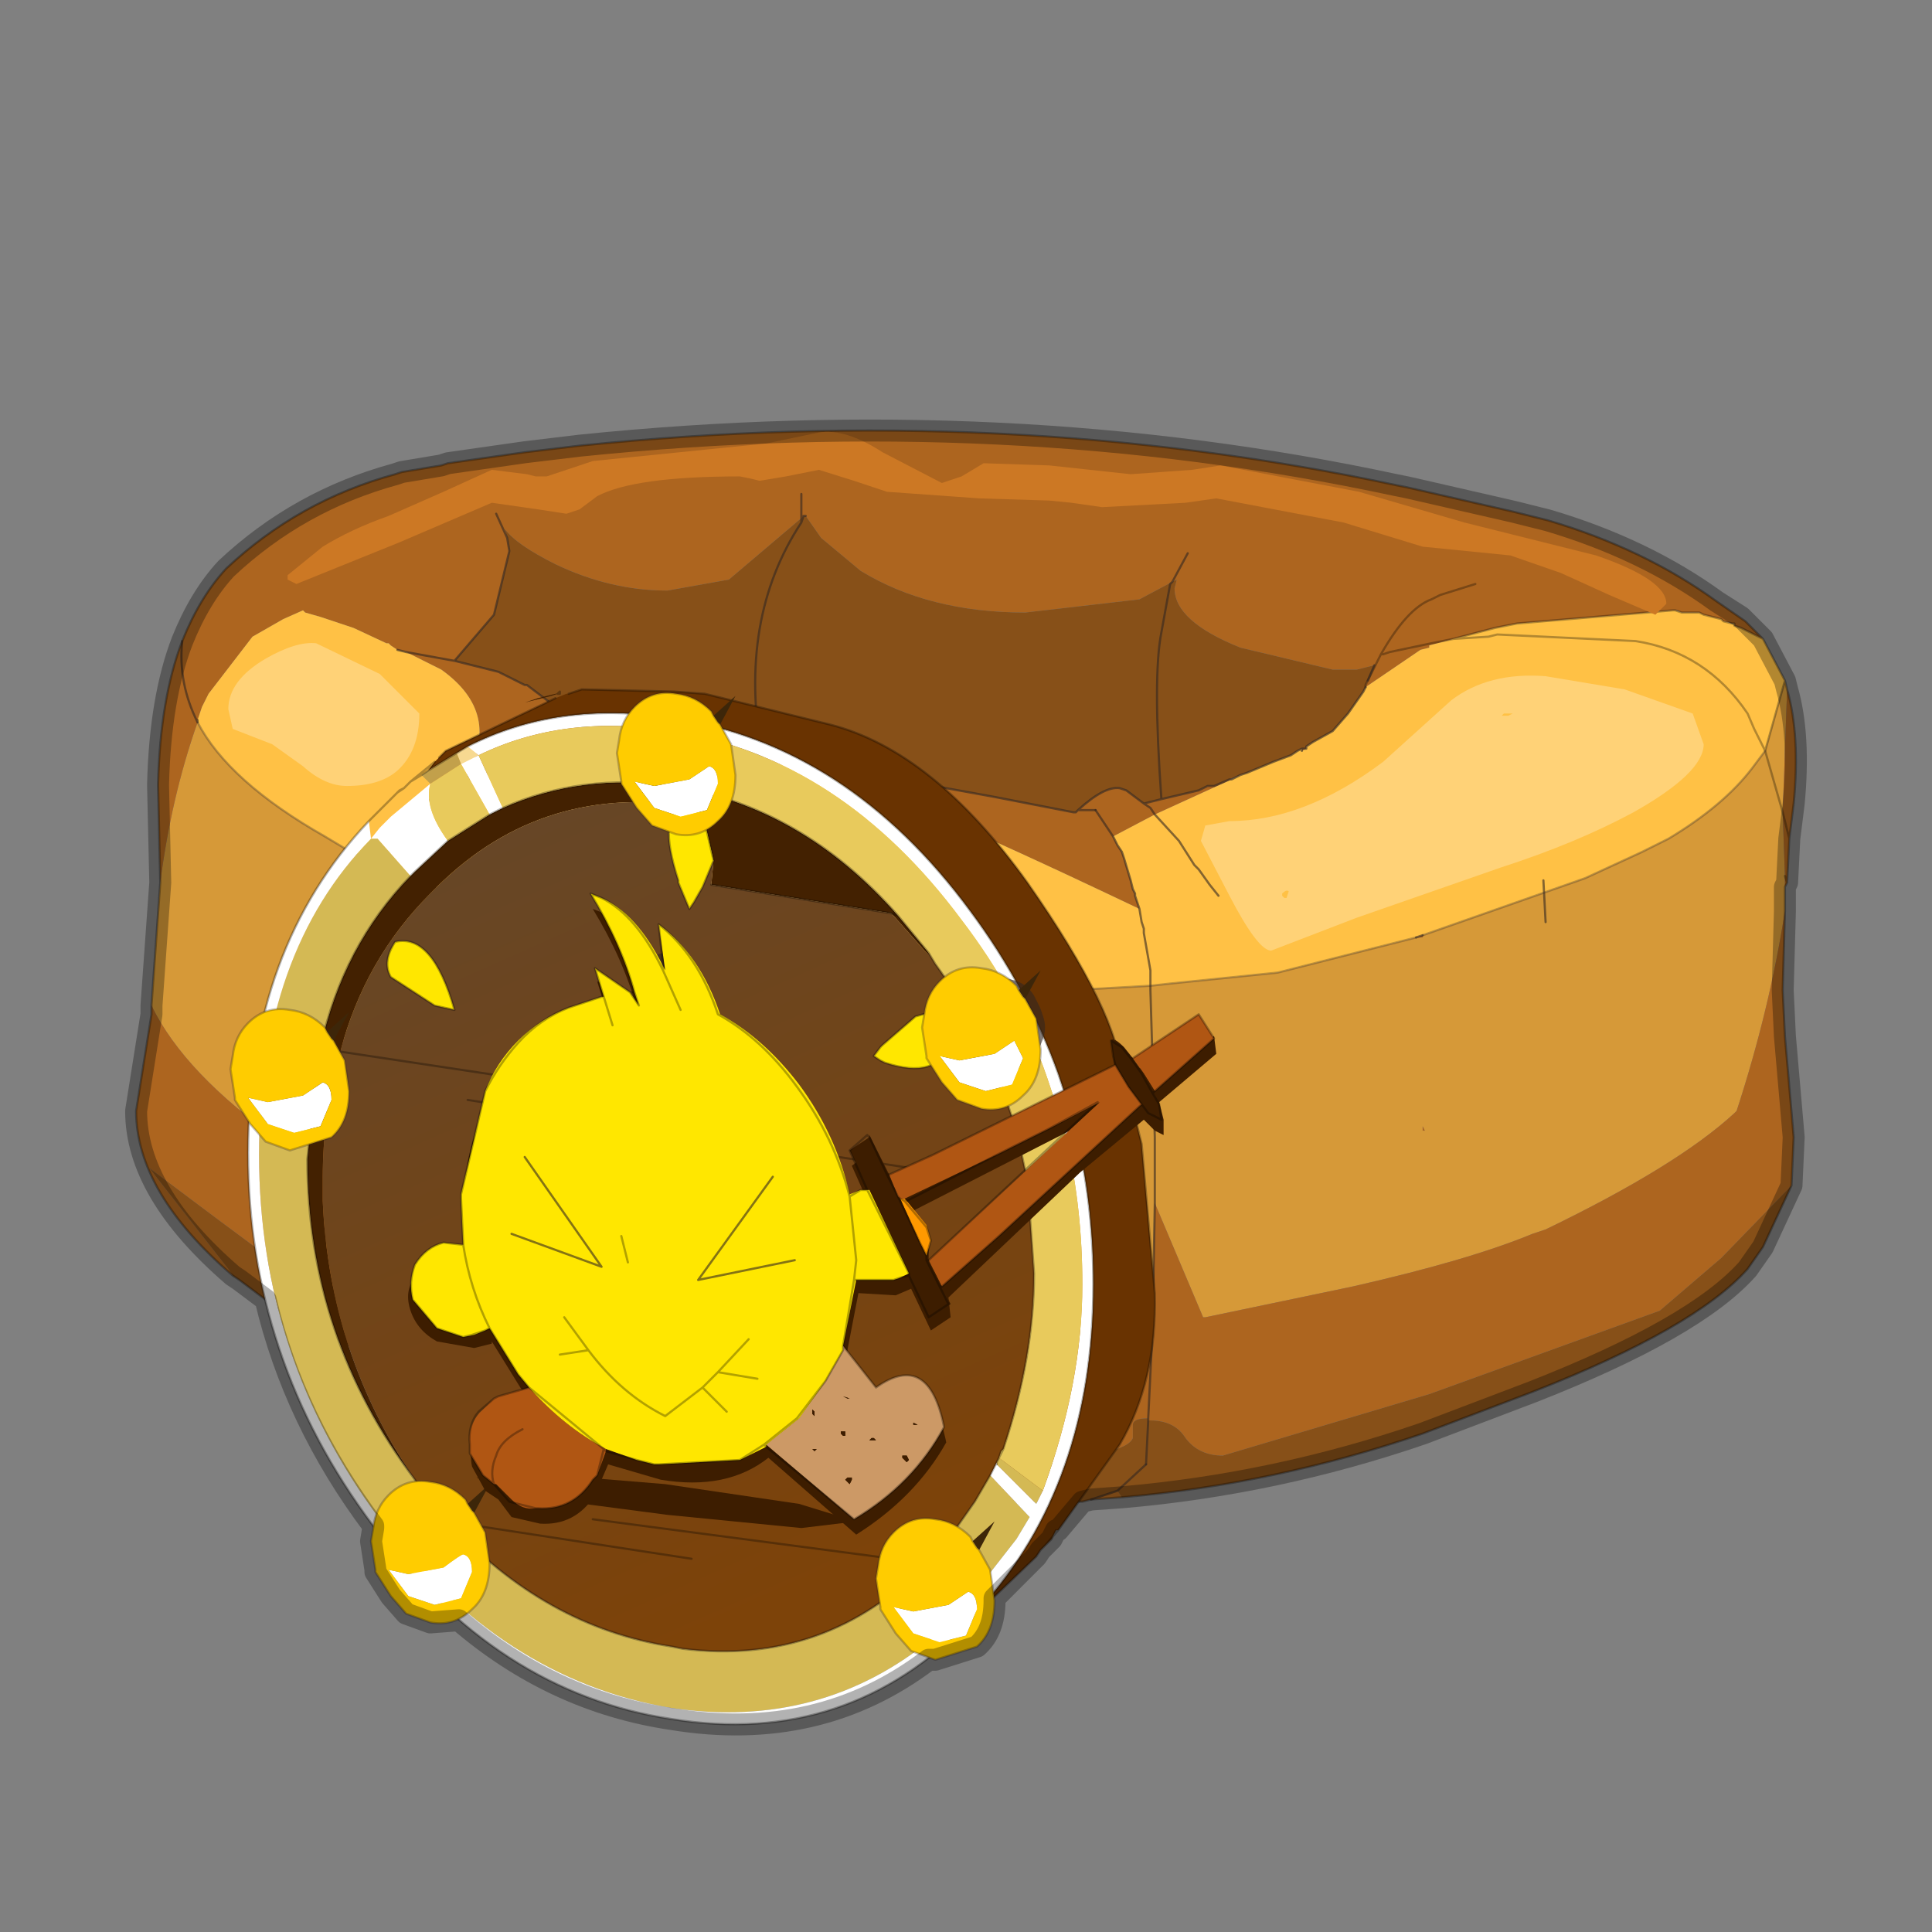 <?xml version="1.0" encoding="UTF-8" standalone="no"?>
<svg xmlns:xlink="http://www.w3.org/1999/xlink" height="440.0px" width="440.0px" xmlns="http://www.w3.org/2000/svg">
  <rect width="100%" height="100%" fill="#808080" stroke="none"/>
  <g transform="matrix(10.0, 0.0, 0.0, 10.0, 0.0, 0.0)">
    <use height="44.0" transform="matrix(1.0, 0.0, 0.0, 1.0, 0.0, 0.0)" width="44.0" xlink:href="#shape0"/>
  </g>
  <defs>
    <g id="shape0" transform="matrix(1.0, 0.0, 0.0, 1.0, 0.0, 0.0)">
      <path d="M44.0 44.0 L0.0 44.0 0.0 0.0 44.0 0.0 44.0 44.0" fill="#43adca" fill-opacity="0.0" fill-rule="evenodd" stroke="none"/>
      <path d="M40.7 15.7 L40.6 18.5 40.2 17.1 40.6 18.5 40.65 19.95 40.65 20.2 40.65 20.75 Q40.3 23.0 39.55 25.3 L39.5 25.35 Q38.2 26.55 35.2 28.0 L34.9 28.1 Q33.45 28.7 30.8 29.3 L27.45 30.0 27.4 30.0 26.3 27.4 26.3 26.75 26.3 26.7 26.3 26.2 26.3 26.05 26.3 25.9 26.2 22.55 26.2 22.45 26.2 22.55 26.3 25.9 26.3 26.05 26.3 26.2 26.3 26.7 26.3 26.75 26.3 27.4 26.25 30.15 26.25 30.2 22.9 30.3 22.7 30.3 22.6 30.3 15.05 29.35 14.25 29.15 14.25 29.2 Q12.2 28.75 9.95 27.6 L8.3 26.9 8.25 26.9 Q7.75 25.0 7.85 23.15 L7.85 23.05 7.85 22.9 7.9 22.6 Q8.2 20.85 8.7 19.75 8.2 20.85 7.9 22.6 L7.85 22.9 7.85 23.05 7.85 23.15 Q7.4 24.6 6.4 26.0 4.2 24.45 3.45 22.9 L3.65 20.1 Q3.9 18.15 4.5 16.45 5.2 17.8 7.4 19.05 L7.9 19.35 8.7 19.75 11.4 20.8 12.8 21.25 13.4 21.4 17.55 22.2 23.15 22.55 23.8 22.55 24.4 22.55 26.2 22.45 26.65 22.4 29.1 22.15 32.25 21.35 32.4 21.35 32.4 21.3 36.1 20.0 37.4 19.4 38.0 19.1 Q39.25 18.35 39.9 17.5 L40.2 17.1 40.65 15.5 40.7 15.7 M32.4 25.75 L32.45 25.75 32.4 25.65 32.4 25.75" fill="#d69938" fill-rule="evenodd" stroke="none"/>
      <path d="M40.6 18.5 L40.7 15.7 Q41.0 16.75 40.85 18.3 L40.75 19.1 40.6 18.5 40.75 19.1 40.7 20.1 40.65 20.2 40.65 19.95 40.6 18.5 M40.7 20.1 L40.65 19.95 40.7 20.1 M40.65 20.75 L40.6 22.55 40.65 23.6 40.85 25.9 40.8 27.0 39.2 28.65 37.8 29.85 32.55 31.75 27.85 33.15 Q27.3 33.15 27.0 32.75 26.75 32.35 26.2 32.35 L26.15 32.35 26.15 32.3 Q25.8 32.3 25.8 32.45 L25.8 32.75 Q25.6 33.25 22.45 33.25 19.3 33.25 16.0 32.2 L13.85 31.4 12.7 30.95 9.85 30.25 8.25 29.45 7.45 29.3 7.4 29.45 7.4 29.25 7.4 28.35 7.4 28.3 Q6.95 28.3 6.85 28.6 L6.75 28.85 6.55 28.95 5.0 27.8 3.4 26.6 5.2 28.9 5.3 29.05 Q3.1 27.15 3.1 25.3 L3.45 23.1 3.45 22.9 Q4.2 24.45 6.4 26.0 7.4 24.6 7.85 23.15 7.75 25.0 8.25 26.9 L8.3 26.9 9.95 27.6 Q12.2 28.75 14.25 29.2 L14.25 29.15 15.05 29.35 22.6 30.3 22.7 30.3 22.9 30.3 26.25 30.2 26.25 30.15 26.3 27.4 27.4 30.0 27.45 30.0 30.8 29.3 Q33.45 28.7 34.9 28.1 L35.2 28.0 Q38.2 26.55 39.5 25.35 L39.55 25.3 Q40.3 23.0 40.65 20.75 M25.55 34.1 L24.85 34.15 25.45 33.95 25.55 34.1 M3.65 20.1 L3.6 17.9 3.6 17.85 Q3.65 15.9 4.15 14.6 4.55 13.6 5.15 12.95 6.8 11.4 9.0 10.8 L9.15 10.75 10.05 10.6 10.2 10.55 11.95 10.3 13.2 10.15 Q22.95 9.15 31.8 11.05 L32.05 11.1 34.45 11.65 35.25 11.85 Q37.45 12.5 39.1 13.7 L39.75 14.15 40.15 14.55 39.65 14.3 39.5 14.25 39.5 14.2 39.25 14.15 39.2 14.1 38.8 14.0 38.7 13.95 38.3 13.95 38.2 13.9 38.15 13.9 38.1 13.9 34.55 14.2 34.05 14.3 33.1 14.55 32.55 14.7 32.55 14.75 32.35 14.8 31.1 15.65 31.1 15.6 31.15 15.5 31.3 15.15 30.9 15.25 30.35 15.25 28.25 14.75 Q26.75 14.15 26.75 13.4 L26.8 13.2 26.7 13.25 25.95 13.65 23.35 13.95 Q21.15 13.95 19.6 13.0 L18.7 12.25 18.35 11.75 18.3 11.75 18.25 11.8 16.6 13.2 15.2 13.45 Q13.9 13.45 12.65 12.85 11.75 12.4 11.5 12.05 L11.55 12.25 11.6 12.55 11.25 14.0 10.35 15.05 11.35 15.3 11.95 15.6 12.0 15.6 13.25 16.55 13.45 16.8 13.5 16.85 13.55 16.85 13.8 16.85 14.45 16.9 14.5 16.9 15.1 16.95 16.1 17.05 16.55 17.1 16.75 17.15 17.0 17.15 17.3 17.2 17.35 17.2 18.1 17.35 18.8 17.45 22.65 18.15 24.45 18.5 24.5 18.5 24.55 18.45 Q25.15 17.9 25.5 17.95 L25.65 18.0 26.05 18.3 26.2 18.4 26.3 18.55 26.2 18.4 26.05 18.3 26.25 18.25 26.45 18.2 27.3 18.0 27.4 17.95 27.5 17.9 27.65 17.9 28.0 17.75 28.05 17.75 26.3 18.55 25.35 19.05 24.95 18.45 25.35 19.05 25.45 19.25 25.55 19.4 25.6 19.55 25.75 20.05 25.8 20.25 25.85 20.35 25.85 20.4 25.95 20.7 Q22.8 19.2 21.25 18.55 L20.3 18.1 18.3 17.5 17.4 17.35 17.05 17.3 15.55 17.2 Q12.65 17.15 10.6 17.8 L10.45 17.8 10.55 17.75 10.6 17.7 Q11.45 16.25 10.05 15.25 L9.25 14.85 9.05 14.8 8.9 14.7 8.85 14.65 8.8 14.65 8.05 14.3 7.3 14.05 6.95 13.95 6.9 13.9 6.45 14.1 5.75 14.5 4.75 15.8 4.6 16.1 4.5 16.4 4.5 16.45 Q3.9 18.15 3.65 20.1 M29.65 17.05 L29.75 17.05 29.65 17.1 29.65 17.05 M27.05 12.6 L26.7 13.25 27.05 12.6 M24.95 18.45 L24.85 18.45 24.75 18.45 24.55 18.45 24.75 18.45 24.85 18.45 24.95 18.45 M32.4 21.3 L32.4 21.35 32.25 21.35 32.4 21.3 M31.45 14.9 L31.15 15.5 31.45 14.9 Q32.05 13.85 32.6 13.65 L32.8 13.55 33.6 13.3 32.8 13.55 32.6 13.65 Q32.05 13.85 31.45 14.9 L31.5 14.9 31.65 14.85 32.6 14.65 33.1 14.55 32.6 14.65 31.65 14.85 31.5 14.9 31.45 14.9 M30.6 18.9 L30.6 18.85 30.65 18.9 30.6 18.9 M11.3 11.7 L11.55 12.25 11.3 11.7 M18.25 11.25 L18.25 11.8 18.25 11.25 M10.35 15.05 L9.25 14.85 10.35 15.05 M4.5 16.45 Q4.05 15.55 4.15 14.6 4.05 15.55 4.5 16.45 M10.55 17.75 Q11.5 17.25 12.35 17.05 L13.1 16.9 13.15 16.85 13.35 16.85 13.5 16.85 13.35 16.85 13.15 16.85 13.1 16.9 12.35 17.05 Q11.5 17.25 10.55 17.75 M26.25 30.2 L26.25 30.25 26.15 32.3 26.25 30.25 26.25 30.2 M7.85 23.15 Q7.6 24.65 7.5 26.55 L7.4 28.3 7.5 26.55 Q7.6 24.65 7.85 23.15 M32.4 25.75 L32.4 25.65 32.45 25.75 32.4 25.75" fill="#ad651f" fill-rule="evenodd" stroke="none"/>
      <path d="M40.8 27.0 L40.15 28.4 39.8 28.9 Q38.6 30.25 34.9 31.7 L32.4 32.65 Q29.05 33.8 25.55 34.1 L25.45 33.95 26.1 33.35 25.45 33.95 24.85 34.15 24.65 34.2 23.05 34.2 22.95 34.2 Q18.0 34.2 12.8 32.5 L8.35 30.8 8.1 30.7 6.8 30.1 6.45 29.95 6.45 29.9 5.45 29.15 5.3 29.05 5.2 28.9 3.4 26.6 5.0 27.8 6.55 28.95 6.75 28.85 6.85 28.6 Q6.95 28.3 7.4 28.3 L7.4 28.35 7.4 29.25 7.4 29.45 7.45 29.3 8.25 29.45 9.85 30.25 12.7 30.95 13.85 31.4 16.0 32.2 Q19.3 33.25 22.45 33.25 25.6 33.25 25.8 32.75 L25.8 32.45 Q25.8 32.3 26.15 32.3 L26.15 32.35 26.2 32.35 Q26.75 32.35 27.0 32.75 27.3 33.15 27.85 33.15 L32.55 31.75 37.8 29.85 39.2 28.65 40.8 27.0 M26.7 13.25 L26.8 13.2 26.75 13.4 Q26.75 14.15 28.25 14.75 L30.35 15.25 30.9 15.25 31.3 15.15 31.15 15.5 31.1 15.6 31.1 15.65 31.05 15.75 30.7 16.25 30.35 16.65 29.9 16.9 29.75 17.0 29.75 17.05 29.65 17.05 29.55 17.1 29.4 17.2 29.0 17.35 28.4 17.6 28.25 17.65 28.0 17.75 27.65 17.9 27.5 17.9 27.4 17.95 27.3 18.0 26.45 18.2 Q26.25 15.4 26.45 14.4 L26.65 13.3 26.7 13.25 26.65 13.3 26.45 14.4 Q26.25 15.4 26.45 18.2 L26.25 18.25 26.05 18.3 25.65 18.0 25.5 17.95 Q25.15 17.9 24.55 18.45 L24.5 18.5 24.45 18.5 22.65 18.15 18.8 17.45 18.1 17.35 17.35 17.2 17.3 17.2 17.0 17.15 16.75 17.15 16.55 17.1 16.1 17.05 15.1 16.95 14.5 16.9 14.45 16.9 13.8 16.85 13.55 16.85 13.5 16.85 13.45 16.8 13.25 16.55 12.0 15.6 11.95 15.6 11.35 15.3 10.35 15.05 11.25 14.0 11.6 12.55 11.55 12.25 11.5 12.05 Q11.75 12.4 12.65 12.85 13.9 13.45 15.2 13.45 L16.6 13.2 18.25 11.8 18.25 11.9 Q16.8 14.1 17.35 17.2 16.8 14.1 18.25 11.9 L18.25 11.8 18.3 11.75 18.35 11.75 18.7 12.25 19.6 13.0 Q21.15 13.95 23.35 13.95 L25.95 13.65 26.7 13.25 M18.25 11.9 L18.3 11.75 18.25 11.9 M8.1 30.7 Q7.5 30.15 7.4 29.45 7.5 30.15 8.1 30.7 M26.1 33.35 L26.15 32.35 26.1 33.35" fill="#875018" fill-rule="evenodd" stroke="none"/>
      <path d="M40.65 15.5 L40.2 17.1 39.95 16.6 39.8 16.25 Q38.85 14.85 37.25 14.6 L34.1 14.45 33.9 14.5 33.1 14.55 33.9 14.5 34.1 14.45 37.25 14.6 Q38.85 14.85 39.8 16.25 L39.95 16.6 40.2 17.1 39.9 17.5 Q39.25 18.35 38.0 19.1 L37.4 19.4 36.1 20.0 32.4 21.3 32.25 21.35 29.1 22.15 26.65 22.4 26.2 22.45 24.4 22.55 23.8 22.55 23.15 22.55 17.55 22.2 13.4 21.4 12.8 21.25 11.4 20.8 8.7 19.75 Q9.1 18.8 9.65 18.3 L10.6 17.7 9.65 18.3 Q9.1 18.8 8.7 19.75 L7.9 19.35 7.4 19.05 Q5.2 17.8 4.5 16.45 L4.5 16.4 4.6 16.1 4.75 15.8 5.75 14.5 6.45 14.1 6.9 13.9 6.95 13.95 7.3 14.05 8.05 14.3 8.8 14.65 8.85 14.65 8.9 14.7 9.05 14.8 9.25 14.85 10.05 15.25 Q11.45 16.25 10.6 17.7 L10.55 17.75 10.45 17.8 10.6 17.8 Q12.65 17.15 15.55 17.2 L17.05 17.3 17.4 17.35 18.3 17.5 20.3 18.1 21.25 18.55 Q22.8 19.2 25.95 20.7 L26.0 21.0 26.05 21.15 26.05 21.25 26.2 22.1 26.2 22.45 26.2 22.1 26.05 21.25 26.05 21.15 26.0 21.0 25.95 20.7 25.85 20.4 25.85 20.35 25.8 20.25 25.75 20.05 25.6 19.55 25.55 19.4 25.45 19.25 25.35 19.05 26.3 18.55 28.05 17.75 28.15 17.7 28.25 17.65 28.4 17.6 29.0 17.35 29.4 17.2 29.55 17.1 29.65 17.05 29.65 17.1 29.75 17.05 29.75 17.0 29.9 16.9 30.35 16.65 30.7 16.25 31.05 15.75 31.1 15.65 32.35 14.8 32.55 14.75 32.55 14.7 33.1 14.55 34.05 14.3 34.55 14.2 38.1 13.9 38.15 13.9 38.3 13.95 38.7 13.95 38.8 14.0 39.2 14.1 39.25 14.15 39.45 14.2 39.5 14.2 39.5 14.25 39.65 14.3 40.15 14.55 40.65 15.5 M27.75 20.4 L27.55 20.15 27.3 19.8 27.2 19.7 26.85 19.15 26.3 18.55 26.85 19.15 27.2 19.7 27.3 19.8 27.55 20.15 27.75 20.4 M30.6 18.9 L30.65 18.9 30.6 18.85 30.6 18.9" fill="#ffc145" fill-rule="evenodd" stroke="none"/>
      <path d="M40.7 15.7 L40.65 15.5 40.2 17.1 40.6 18.5 40.75 19.1 40.85 18.3 Q41.0 16.75 40.7 15.7 M40.65 19.95 L40.7 20.1 40.75 19.1 M40.7 20.1 L40.65 20.2 40.65 20.75 40.6 22.55 40.65 23.6 40.85 25.9 40.8 27.0 40.15 28.4 39.8 28.9 Q38.6 30.25 34.9 31.7 L32.4 32.65 Q29.05 33.8 25.55 34.1 L24.85 34.15 24.65 34.2 23.05 34.2 22.95 34.2 Q18.0 34.2 12.8 32.5 L8.35 30.8 8.1 30.7 6.8 30.1 6.45 29.95 6.45 29.9 5.45 29.15 5.3 29.05 Q3.1 27.15 3.1 25.3 L3.45 23.1 3.45 22.9 3.65 20.1 3.6 17.9 3.6 17.85 Q3.65 15.9 4.15 14.6 4.55 13.6 5.15 12.95 6.8 11.4 9.0 10.8 L9.15 10.75 10.05 10.6 10.2 10.55 11.95 10.3 13.2 10.15 Q22.95 9.15 31.8 11.05 L32.05 11.1 34.45 11.65 35.25 11.85 Q37.45 12.5 39.1 13.7 L39.75 14.15 40.15 14.55 40.65 15.5 M31.1 15.65 L31.1 15.6 31.15 15.5 31.45 14.9 31.5 14.9 31.65 14.85 32.6 14.65 33.1 14.55 33.9 14.5 34.1 14.45 37.25 14.6 Q38.85 14.85 39.8 16.25 L39.95 16.6 40.2 17.1 M10.6 17.7 L9.65 18.3 Q9.1 18.8 8.7 19.75 8.2 20.85 7.9 22.6 L7.85 22.9 7.85 23.05 7.85 23.15 M38.15 13.9 L38.3 13.95 38.7 13.95 38.8 14.0 39.2 14.1 39.25 14.15 39.45 14.2 39.5 14.2 39.5 14.25 39.65 14.3 40.15 14.55 M38.15 13.9 L38.1 13.9 34.55 14.2 34.05 14.3 33.1 14.55 M33.6 13.3 L32.8 13.55 32.6 13.65 Q32.05 13.85 31.45 14.9 M7.4 28.35 L7.4 29.25 7.4 29.45 Q7.5 30.15 8.1 30.7 M7.4 28.3 L7.5 26.55 Q7.6 24.65 7.85 23.15" fill="none" stroke="#000000" stroke-linecap="round" stroke-linejoin="round" stroke-opacity="0.302" stroke-width="0.05"/>
      <path d="M26.7 13.25 L26.65 13.3 26.45 14.4 Q26.25 15.4 26.45 18.2 L27.3 18.0 27.4 17.95 27.5 17.9 27.65 17.9 28.0 17.75 M28.25 17.65 L28.4 17.6 29.0 17.35 29.4 17.2 29.55 17.1 29.65 17.05 29.75 17.05 29.75 17.0 29.9 16.9 30.35 16.65 30.7 16.25 31.05 15.75 31.1 15.65 M31.15 15.5 L31.3 15.15 M26.7 13.25 L27.05 12.6 M26.05 18.3 L25.65 18.0 25.5 17.95 Q25.15 17.9 24.55 18.45 L24.75 18.45 24.85 18.45 24.95 18.45 M26.3 18.55 L26.2 18.4 26.05 18.3 26.25 18.25 26.45 18.2 M28.25 17.65 L28.15 17.7 28.05 17.75 28.0 17.75 M26.3 18.55 L26.85 19.15 27.2 19.7 27.3 19.8 27.55 20.15 27.75 20.4 M29.65 17.1 L29.65 17.05 M10.45 17.8 L10.55 17.75 M17.35 17.2 L18.1 17.35 18.8 17.45 22.65 18.15 24.45 18.5 24.5 18.5 24.55 18.45 M32.25 21.35 L32.4 21.3 M11.55 12.25 L11.6 12.55 11.25 14.0 10.35 15.05 11.35 15.3 11.95 15.6 12.0 15.6 13.25 16.55 13.45 16.8 13.5 16.85 13.55 16.85 13.8 16.85 14.45 16.9 14.5 16.9 15.1 16.95 16.1 17.05 16.55 17.1 16.75 17.15 17.0 17.15 17.3 17.2 17.35 17.2 Q16.8 14.1 18.25 11.9 L18.25 11.8 18.25 11.25 M11.55 12.25 L11.3 11.7 M18.25 11.8 L18.3 11.75 18.35 11.75 M18.3 11.75 L18.25 11.9 M9.05 14.8 L9.25 14.85 10.35 15.05 M4.15 14.6 Q4.05 15.55 4.5 16.45 L4.5 16.4 M13.5 16.85 L13.35 16.85 13.15 16.85 13.1 16.9 12.35 17.05 Q11.5 17.25 10.55 17.75 M26.1 33.35 L25.45 33.95 24.85 34.15" fill="none" stroke="#332720" stroke-linecap="round" stroke-linejoin="round" stroke-opacity="0.6" stroke-width="0.05"/>
      <path d="M23.15 22.55 L23.8 22.55 24.4 22.55 26.2 22.45 M32.25 21.35 L29.1 22.15 26.65 22.4 26.2 22.45 M40.2 17.1 L39.9 17.5 Q39.25 18.35 38.0 19.1 L37.4 19.4 36.1 20.0 32.4 21.3 M4.5 16.45 Q5.2 17.8 7.4 19.05 L7.9 19.35 8.7 19.75" fill="none" stroke="#332720" stroke-linecap="round" stroke-linejoin="round" stroke-opacity="0.302" stroke-width="0.05"/>
      <path d="M24.95 18.45 L25.35 19.05 M26.2 22.45 L26.2 22.1 26.05 21.25 26.05 21.15 26.0 21.0 25.95 20.7 25.85 20.4 25.85 20.35 25.8 20.25 25.75 20.05 25.6 19.55 25.55 19.4 25.45 19.25 25.35 19.05 M26.2 22.45 L26.2 22.55 26.3 25.9 26.3 26.05 26.3 26.2 26.3 26.7 26.3 26.75 26.3 27.4 M26.25 30.2 L26.25 30.15 26.3 27.4 M26.15 32.3 L26.25 30.25 26.25 30.2 M26.15 32.35 L26.1 33.35 M26.15 32.3 L26.15 32.35" fill="none" stroke="#332720" stroke-linecap="round" stroke-linejoin="round" stroke-opacity="0.6" stroke-width="0.05"/>
      <path d="M8.7 19.75 L11.4 20.8 12.8 21.25 13.4 21.4 17.55 22.2 23.15 22.55" fill="none" stroke="#332720" stroke-linecap="round" stroke-linejoin="round" stroke-opacity="0.302" stroke-width="0.05"/>
      <path d="M35.15 20.05 L35.2 21.0" fill="none" stroke="#332720" stroke-linecap="round" stroke-linejoin="round" stroke-opacity="0.6" stroke-width="0.05"/>
      <path d="M14.35 20.95 L14.1 22.4" fill="none" stroke="#332720" stroke-linecap="round" stroke-linejoin="round" stroke-opacity="0.6" stroke-width="0.05"/>
      <path d="M14.75 21.25 L14.5 22.35" fill="none" stroke="#332720" stroke-linecap="round" stroke-linejoin="round" stroke-opacity="0.6" stroke-width="0.05"/>
      <path d="M38.55 16.25 L38.8 16.95 Q38.8 17.6 37.2 18.5 35.9 19.2 34.2 19.75 L30.9 20.9 28.95 21.65 Q28.65 21.65 28.0 20.4 L27.35 19.15 27.45 18.8 28.0 18.7 Q29.7 18.7 31.5 17.35 L33.05 15.95 Q33.9 15.3 35.2 15.4 L37.0 15.7 38.55 16.25 M34.35 16.3 L34.45 16.25 34.25 16.25 34.2 16.3 34.35 16.3 M29.2 20.35 L29.2 20.4 29.25 20.45 29.3 20.45 29.35 20.3 Q29.3 20.25 29.2 20.35" fill="#ffd277" fill-rule="evenodd" stroke="none"/>
      <path d="M15.45 20.5 L13.35 20.3 Q12.3 20.3 11.15 19.8 L10.15 19.0 Q10.15 18.7 11.6 18.3 L13.1 18.0 16.05 17.85 18.45 18.15 20.1 18.8 21.5 19.6 23.75 21.35 Q23.75 21.8 23.05 21.8 L20.45 21.4 18.25 20.9 15.45 20.5" fill="#ffd277" fill-rule="evenodd" stroke="none"/>
      <path d="M9.55 16.25 Q9.55 17.1 9.05 17.55 8.65 17.9 7.9 17.9 7.4 17.9 6.9 17.45 L6.2 16.95 5.3 16.6 5.2 16.15 Q5.2 15.5 6.05 15.0 6.75 14.6 7.2 14.65 L8.65 15.35 9.55 16.25" fill="#ffd277" fill-rule="evenodd" stroke="none"/>
      <path d="M37.95 13.75 L37.7 14.0 36.65 13.55 35.55 13.05 34.4 12.65 32.4 12.45 30.6 11.9 27.7 11.35 27.0 11.45 25.1 11.55 24.4 11.45 23.9 11.4 22.3 11.35 20.2 11.2 19.45 10.95 18.65 10.7 17.9 10.85 17.3 10.95 17.1 10.9 16.85 10.85 Q14.45 10.85 13.6 11.3 L13.2 11.6 12.9 11.7 12.25 11.6 11.2 11.45 9.1 12.35 6.75 13.3 6.55 13.2 6.55 13.1 7.35 12.45 Q8.0 12.05 8.85 11.75 L10.1 11.2 11.2 10.7 11.6 10.75 12.0 10.8 12.2 10.85 12.45 10.85 13.5 10.5 17.45 10.1 18.65 9.85 Q19.25 9.75 20.1 10.3 L21.45 11.0 21.9 10.85 22.4 10.55 23.9 10.6 25.75 10.8 27.15 10.7 27.8 10.6 30.95 11.2 33.35 11.9 36.35 12.65 Q37.95 13.2 37.95 13.75" fill="#cc7824" fill-rule="evenodd" stroke="none"/>
      <path d="M20.3 20.8 L20.45 20.85 20.3 20.8 16.2 20.15 16.25 19.6 16.0 18.5 15.95 18.5 15.65 18.45 15.6 18.45 15.85 18.4 15.65 18.35 Q12.2 17.85 9.8 20.35 8.3 21.85 7.75 23.95 L7.3 23.85 7.75 23.95 Q7.35 25.3 7.35 26.85 L7.35 27.35 Q7.5 30.85 9.45 33.7 7.0 30.45 7.0 26.4 L7.2 24.4 7.3 23.85 Q7.8 21.55 9.35 19.95 L9.45 19.85 10.2 19.15 11.15 18.55 11.45 18.4 Q13.25 17.6 15.3 17.9 18.25 18.35 20.45 20.85 L21.15 21.7 21.1 21.7 20.3 20.8 M12.7 15.8 L12.55 15.85 11.95 16.0 12.25 15.9 12.45 15.85 12.65 15.8 12.7 15.8" fill="#432101" fill-rule="evenodd" stroke="none"/>
      <path d="M9.35 19.95 Q7.8 21.55 7.3 23.85 L7.2 24.4 7.0 26.4 Q7.0 30.45 9.45 33.7 L9.6 33.95 10.2 34.65 Q12.4 37.05 15.3 37.5 L15.55 37.55 Q18.8 37.95 21.1 35.6 L21.15 35.55 21.45 35.25 21.85 34.7 22.2 34.2 22.55 33.6 23.45 34.55 23.15 35.05 21.9 36.65 21.25 37.3 Q18.7 39.4 15.3 38.9 11.4 38.25 8.65 34.6 5.9 30.9 5.9 26.3 5.9 21.7 8.45 19.1 L8.6 19.1 9.35 19.95 M22.75 33.2 L23.75 33.95 23.6 34.25 22.7 33.35 22.7 33.3 22.75 33.2" fill="#d4b954" fill-rule="evenodd" stroke="none"/>
      <path d="M10.4 17.15 L10.65 17.0 10.9 17.2 10.5 17.4 10.4 17.15" fill="#f7d991" fill-rule="evenodd" stroke="none"/>
      <path d="M15.6 18.45 L15.65 18.45 15.95 18.5 16.0 18.5 16.25 19.6 16.0 20.2 15.8 20.55 15.7 20.7 15.45 20.1 15.45 20.05 Q14.95 18.5 15.6 18.45 M21.65 23.75 Q21.35 24.6 20.15 24.2 L20.05 24.15 19.9 24.05 20.05 23.85 20.1 23.8 20.85 23.15 21.2 23.05 21.65 23.75 M8.9 22.25 Q8.7 21.9 9.0 21.45 9.85 21.25 10.35 23.0 L9.9 22.9 8.9 22.25" fill="#ffe700" fill-rule="evenodd" stroke="none"/>
      <path d="M11.45 18.4 L11.15 18.55 10.5 17.4 10.9 17.2 10.65 17.0 Q12.7 15.95 15.3 16.35 19.3 16.95 22.1 20.75 23.4 22.5 24.1 24.45 L24.3 25.05 24.35 25.3 24.55 26.0 Q24.9 27.55 24.9 29.25 24.9 33.8 22.3 36.65 L22.1 36.9 Q19.3 39.8 15.3 39.15 11.3 38.55 8.5 34.75 5.65 30.95 5.65 26.25 5.65 21.6 8.4 18.7 L8.45 19.1 8.65 18.85 8.9 18.6 9.8 17.85 Q9.65 18.4 10.2 19.15 L9.45 19.85 9.35 19.95 8.6 19.1 8.45 19.1 Q5.9 21.7 5.9 26.3 5.9 30.9 8.65 34.6 11.4 38.25 15.3 38.9 18.7 39.4 21.25 37.3 L21.9 36.65 23.15 35.05 23.45 34.55 22.55 33.6 22.7 33.3 22.7 33.35 23.6 34.25 23.75 33.95 Q24.65 31.5 24.65 29.25 24.65 27.55 24.3 26.0 L24.15 25.35 24.05 25.15 23.85 24.55 Q23.2 22.65 21.9 20.95 19.15 17.25 15.3 16.65 12.85 16.25 10.9 17.2 L11.45 18.4" fill="#ffffff" fill-rule="evenodd" stroke="none"/>
      <path d="M21.15 21.7 L20.45 20.85 Q18.25 18.35 15.3 17.9 13.25 17.6 11.45 18.4 L10.9 17.2 Q12.85 16.25 15.3 16.65 19.15 17.25 21.9 20.95 23.2 22.65 23.85 24.55 L24.05 25.15 24.15 25.35 24.3 26.0 Q24.65 27.55 24.65 29.25 24.65 31.5 23.75 33.95 L22.75 33.2 22.85 33.0 22.75 33.2 22.8 33.05 22.85 33.0 Q23.55 30.9 23.55 29.0 L23.4 26.9 23.25 26.2 23.1 25.6 22.9 25.0 Q22.35 23.4 21.3 21.95 L21.15 21.7 M11.15 18.55 L10.2 19.15 Q9.65 18.4 9.8 17.85 L10.5 17.4 11.15 18.55" fill="#e8ca5c" fill-rule="evenodd" stroke="none"/>
      <path d="M22.3 36.65 Q24.9 33.8 24.9 29.25 24.9 27.55 24.55 26.0 L24.35 25.3 24.3 25.05 24.1 24.45 Q23.4 22.5 22.1 20.75 19.3 16.95 15.3 16.35 12.7 15.95 10.65 17.0 L10.4 17.15 9.75 17.55 9.9 17.35 10.0 17.25 10.15 17.1 12.65 15.9 12.9 15.8 12.95 15.8 13.25 15.7 15.35 15.75 16.05 15.8 18.9 16.5 Q21.25 17.1 23.4 20.1 25.5 23.1 25.55 24.55 L25.6 24.7 25.65 24.8 25.7 24.9 25.75 25.25 25.8 25.25 25.85 25.45 26.0 26.05 26.3 29.45 Q26.35 31.45 25.5 32.9 L24.1 34.85 24.05 34.85 23.95 35.05 23.75 35.25 23.7 35.3 23.6 35.45 22.4 36.6 22.3 36.65 M25.65 24.8 L25.7 24.9 25.65 24.8" fill="#693301" fill-rule="evenodd" stroke="none"/>
      <path d="M20.3 20.8 L21.1 21.7 21.15 21.7 21.3 21.95 Q22.35 23.4 22.9 25.0 L23.1 25.6 23.25 26.2 23.4 26.9 23.55 29.0 Q23.55 30.9 22.85 33.0 L22.8 33.05 22.75 33.2 22.7 33.3 22.55 33.6 22.2 34.2 21.85 34.7 21.45 35.25 21.15 35.55 21.1 35.6 Q18.8 37.95 15.55 37.55 L15.3 37.5 Q12.4 37.05 10.2 34.65 L9.6 33.95 9.45 33.7 Q7.5 30.85 7.35 27.35 L7.35 26.85 Q7.35 25.3 7.75 23.95 8.3 21.85 9.8 20.35 12.2 17.85 15.65 18.35 L15.85 18.4 15.6 18.45 Q14.95 18.5 15.45 20.05 L15.45 20.1 15.7 20.7 15.8 20.55 16.0 20.2 16.25 19.6 16.2 20.15 20.3 20.8 M21.65 23.75 L21.2 23.05 20.85 23.15 20.1 23.8 20.05 23.85 19.9 24.05 20.05 24.15 20.15 24.2 Q21.35 24.6 21.65 23.75 M12.4 24.65 L7.75 23.95 12.4 24.65 M8.9 22.25 L9.9 22.9 10.35 23.0 Q9.85 21.25 9.0 21.45 8.7 21.9 8.9 22.25 M13.8 24.15 L11.85 23.85 13.8 24.15 M15.75 35.5 L10.2 34.65 15.75 35.5 M21.05 26.65 L10.65 25.05 21.05 26.65 M13.5 34.6 L21.1 35.6 13.5 34.6" fill="url(#gradient0)" fill-rule="evenodd" stroke="none"/>
      <path d="M9.75 17.55 L10.4 17.15 10.5 17.4 9.8 17.85 9.6 17.65 9.75 17.55" fill="url(#gradient1)" fill-rule="evenodd" stroke="none"/>
      <path d="M20.45 20.85 L20.3 20.8 M21.15 21.7 L20.45 20.85 Q18.25 18.35 15.3 17.9 13.25 17.6 11.45 18.4 L11.15 18.55 10.2 19.15 9.45 19.85 9.35 19.95 Q7.8 21.55 7.3 23.85 L7.75 23.95 12.4 24.65 M15.6 18.45 L15.65 18.45 15.95 18.5 16.0 18.5 16.25 19.6 M16.2 20.15 L20.3 20.8 M21.65 23.75 Q21.35 24.6 20.15 24.2 L20.05 24.15 19.9 24.05 20.05 23.85 20.1 23.8 20.85 23.15 21.2 23.05 21.65 23.75 M21.15 21.7 L21.3 21.95 Q22.35 23.4 22.9 25.0 L23.1 25.6 23.25 26.2 23.4 26.9 23.55 29.0 Q23.55 30.9 22.85 33.0 L22.75 33.2 22.8 33.05 22.85 33.0 M10.65 17.0 Q12.7 15.95 15.3 16.35 19.3 16.95 22.1 20.75 23.4 22.5 24.1 24.45 L24.3 25.05 24.35 25.3 24.55 26.0 Q24.9 27.55 24.9 29.25 24.9 33.8 22.3 36.65 M22.4 36.6 L23.6 35.45 23.7 35.3 23.75 35.25 M23.95 35.05 L24.05 34.85 M24.1 34.85 L25.5 32.9 Q26.35 31.45 26.3 29.45 L26.0 26.05 25.85 25.45 25.8 25.25 M25.7 24.9 L25.65 24.8 25.6 24.7 25.55 24.55 Q25.5 23.1 23.4 20.1 21.25 17.1 18.9 16.5 L16.05 15.8 15.35 15.75 13.25 15.7 12.95 15.8 M12.65 15.9 L10.15 17.1 10.0 17.25 M9.9 17.35 L9.75 17.55 10.4 17.15 10.65 17.0 M9.6 17.65 L9.75 17.55 M9.6 17.65 L9.35 17.8 9.2 17.95 9.05 18.05 9.1 18.0 9.2 17.95 M9.05 18.05 L8.95 18.15 8.5 18.6 8.4 18.7 Q5.65 21.6 5.65 26.25 5.65 30.95 8.5 34.75 11.3 38.55 15.3 39.15 19.3 39.8 22.1 36.9 L22.3 36.65 M9.9 17.35 L9.35 17.8 M7.3 23.85 L7.2 24.4 7.0 26.4 Q7.0 30.45 9.45 33.7 M8.9 22.25 Q8.7 21.9 9.0 21.45 9.85 21.25 10.35 23.0 L9.9 22.9 8.9 22.25 M12.7 15.8 L12.75 15.75 12.75 15.8 12.7 15.8 M11.85 23.85 L13.8 24.15 M15.6 18.45 Q14.95 18.5 15.45 20.05 L15.45 20.1 15.7 20.7 15.8 20.55 16.0 20.2 16.25 19.6 M10.2 34.65 L15.75 35.5 M22.55 33.6 L22.2 34.2 21.85 34.7 21.45 35.25 21.15 35.55 21.1 35.6 Q18.8 37.95 15.55 37.55 L15.3 37.5 Q12.4 37.05 10.2 34.65 L9.6 33.95 9.45 33.7 M22.55 33.6 L22.7 33.3 22.75 33.2 M25.7 24.9 L25.8 25.25 M22.7 33.3 L22.7 33.35 M23.95 35.05 L23.8 35.2 24.1 34.85 M23.8 35.2 L23.75 35.25 M21.1 35.6 L13.5 34.6 M10.65 25.05 L21.05 26.65" fill="none" stroke="#000000" stroke-linecap="round" stroke-linejoin="round" stroke-opacity="0.302" stroke-width="0.05"/>
      <path d="M15.65 17.0 L15.6 17.0 15.7 16.85 15.65 17.0" fill="#3d2609" fill-rule="evenodd" stroke="none"/>
      <path d="M15.2 17.3 L15.3 17.35 15.45 17.35 Q15.55 17.25 15.6 17.25 L15.6 17.3 15.55 17.5 15.4 17.5 15.3 17.45 15.2 17.3" fill="#57390d" fill-rule="evenodd" stroke="none"/>
      <path d="M15.6 17.0 L15.4 16.9 15.2 16.9 15.1 17.1 15.1 17.15 15.1 17.3 15.2 17.45 15.3 17.55 15.4 17.6 15.6 17.5 15.7 17.3 15.7 17.1 15.65 17.0 15.6 17.0 Z" fill="none" stroke="#332720" stroke-linecap="round" stroke-linejoin="round" stroke-opacity="0.6" stroke-width="1.5"/>
      <path d="M21.55 35.85 L21.55 35.8 21.65 35.7 21.55 35.85" fill="#3d2609" fill-rule="evenodd" stroke="none"/>
      <path d="M21.55 36.15 L21.5 36.25 21.35 36.3 21.25 36.25 21.15 36.1 21.25 36.15 21.4 36.1 21.5 36.05 21.55 36.15" fill="#57390d" fill-rule="evenodd" stroke="none"/>
      <path d="M21.55 35.85 L21.55 35.8 21.5 35.75 21.35 35.65 21.15 35.7 21.05 35.9 21.05 36.0 21.05 36.15 21.15 36.25 21.2 36.35 21.35 36.4 21.55 36.35 21.65 36.1 21.65 35.95 21.55 35.85 Z" fill="none" stroke="#332720" stroke-linecap="round" stroke-linejoin="round" stroke-opacity="0.6" stroke-width="1.5"/>
      <path d="M6.6 24.35 L6.6 24.3 6.7 24.2 6.6 24.35" fill="#3d2609" fill-rule="evenodd" stroke="none"/>
      <path d="M6.55 24.55 L6.6 24.65 6.55 24.8 6.4 24.8 6.25 24.75 6.15 24.65 6.25 24.65 6.45 24.6 6.55 24.55" fill="#57390d" fill-rule="evenodd" stroke="none"/>
      <path d="M6.6 24.3 L6.55 24.3 6.4 24.15 6.15 24.25 6.1 24.45 6.1 24.5 6.1 24.65 6.2 24.8 6.25 24.85 6.4 24.9 6.6 24.85 6.7 24.6 6.65 24.45 6.6 24.35 6.6 24.3 Z" fill="none" stroke="#332720" stroke-linecap="round" stroke-linejoin="round" stroke-opacity="0.6" stroke-width="1.5"/>
      <path d="M22.95 23.15 L22.9 23.1 23.0 23.0 22.95 23.15" fill="#3d2609" fill-rule="evenodd" stroke="none"/>
      <path d="M22.6 23.6 L22.5 23.45 22.6 23.5 22.8 23.4 22.9 23.35 22.95 23.45 22.85 23.6 22.75 23.65 22.6 23.6" fill="#57390d" fill-rule="evenodd" stroke="none"/>
      <path d="M22.9 23.1 L22.9 23.05 22.7 23.0 22.5 23.05 22.4 23.25 22.4 23.3 22.45 23.45 22.5 23.6 22.6 23.7 22.7 23.75 22.95 23.65 23.05 23.4 23.0 23.25 22.95 23.15 22.9 23.1 Z" fill="none" stroke="#332720" stroke-linecap="round" stroke-linejoin="round" stroke-opacity="0.6" stroke-width="1.5"/>
      <path d="M10.65 34.25 L11.15 33.8 10.8 34.45 10.75 34.4 10.65 34.25" fill="#3d2609" fill-rule="evenodd" stroke="none"/>
      <path d="M9.3 35.85 L10.1 35.7 Q10.5 35.4 10.55 35.4 10.75 35.45 10.75 35.8 L10.5 36.4 9.9 36.55 9.3 36.35 8.85 35.75 9.3 35.85" fill="#ffffff" fill-rule="evenodd" stroke="none"/>
      <path d="M10.8 34.45 L11.05 34.9 11.15 35.6 Q11.15 36.3 10.75 36.65 10.35 37.05 9.8 36.95 L9.25 36.75 8.9 36.35 8.55 35.8 8.55 35.75 8.45 35.1 8.5 34.8 Q8.55 34.35 8.85 34.05 9.25 33.65 9.8 33.75 10.25 33.8 10.6 34.15 L10.65 34.25 10.75 34.4 10.8 34.45 M9.3 35.85 L8.85 35.75 9.3 36.35 9.9 36.55 10.5 36.4 10.75 35.8 Q10.75 35.45 10.55 35.4 10.5 35.4 10.1 35.7 L9.3 35.85" fill="#ffcc00" fill-rule="evenodd" stroke="none"/>
      <path d="M10.8 34.45 L11.05 34.9 11.15 35.6 Q11.15 36.3 10.75 36.65 10.35 37.05 9.8 36.95 L9.25 36.75 8.9 36.35 8.55 35.8 8.55 35.75 8.45 35.1 8.5 34.8 Q8.55 34.35 8.85 34.05 9.25 33.65 9.8 33.75 10.25 33.8 10.6 34.15 L10.65 34.25 M10.8 34.45 L10.75 34.4 10.65 34.25" fill="none" stroke="#332720" stroke-linecap="round" stroke-linejoin="round" stroke-opacity="0.302" stroke-width="0.05"/>
      <path d="M7.45 23.5 L7.95 23.05 7.6 23.7 7.55 23.65 7.45 23.5" fill="#3d2609" fill-rule="evenodd" stroke="none"/>
      <path d="M6.1 25.1 L6.9 24.95 7.35 24.65 Q7.55 24.7 7.55 25.05 L7.3 25.65 6.7 25.8 6.1 25.6 5.65 25.0 6.1 25.1" fill="#ffffff" fill-rule="evenodd" stroke="none"/>
      <path d="M6.1 25.1 L5.65 25.0 6.1 25.6 6.7 25.8 7.3 25.65 7.55 25.05 Q7.55 24.7 7.35 24.65 L6.9 24.95 6.1 25.1 M7.6 23.7 L7.85 24.15 7.95 24.85 Q7.95 25.55 7.55 25.9 L6.6 26.2 6.05 26.0 5.7 25.6 5.35 25.05 5.35 25.0 5.25 24.35 5.3 24.05 Q5.35 23.6 5.65 23.3 6.05 22.9 6.6 23.0 7.05 23.05 7.4 23.4 L7.45 23.5 7.55 23.65 7.6 23.7" fill="#ffcc00" fill-rule="evenodd" stroke="none"/>
      <path d="M7.6 23.7 L7.85 24.15 7.95 24.85 Q7.95 25.55 7.55 25.9 L6.6 26.2 6.05 26.0 5.7 25.6 5.35 25.05 5.35 25.0 5.25 24.35 5.3 24.05 Q5.35 23.6 5.65 23.3 6.05 22.9 6.6 23.0 7.05 23.05 7.4 23.4 L7.45 23.5 M7.6 23.7 L7.55 23.65 7.45 23.5" fill="none" stroke="#332720" stroke-linecap="round" stroke-linejoin="round" stroke-opacity="0.302" stroke-width="0.05"/>
      <path d="M16.25 16.3 L16.75 15.85 16.4 16.5 16.35 16.45 16.25 16.3" fill="#3d2609" fill-rule="evenodd" stroke="none"/>
      <path d="M14.45 17.8 L14.9 17.9 15.7 17.75 16.15 17.45 Q16.35 17.5 16.35 17.85 L16.1 18.45 15.5 18.6 14.9 18.4 14.45 17.8" fill="#ffffff" fill-rule="evenodd" stroke="none"/>
      <path d="M16.4 16.5 L16.65 16.95 16.75 17.65 Q16.75 18.35 16.35 18.7 15.95 19.1 15.4 19.0 L14.85 18.8 14.5 18.4 14.15 17.85 14.15 17.8 14.05 17.15 14.1 16.85 Q14.15 16.4 14.45 16.1 14.85 15.7 15.4 15.8 15.85 15.85 16.2 16.2 L16.25 16.3 16.35 16.45 16.4 16.5 M14.45 17.8 L14.9 18.4 15.5 18.6 16.1 18.45 16.35 17.85 Q16.35 17.5 16.15 17.45 L15.7 17.75 14.9 17.9 14.45 17.8" fill="#ffcc00" fill-rule="evenodd" stroke="none"/>
      <path d="M16.4 16.5 L16.65 16.95 16.75 17.65 Q16.75 18.35 16.35 18.7 15.95 19.1 15.4 19.0 L14.85 18.8 14.5 18.4 14.15 17.85 14.15 17.8 14.05 17.15 14.1 16.85 Q14.15 16.4 14.45 16.1 14.85 15.7 15.4 15.8 15.85 15.85 16.2 16.2 L16.25 16.3 M16.4 16.5 L16.35 16.45 16.25 16.3" fill="none" stroke="#332720" stroke-linecap="round" stroke-linejoin="round" stroke-opacity="0.302" stroke-width="0.05"/>
      <path d="M23.2 22.55 L23.7 22.1 23.35 22.75 23.3 22.7 23.2 22.55" fill="#3d2609" fill-rule="evenodd" stroke="none"/>
      <path d="M21.4 24.05 L21.85 24.15 22.65 24.0 23.1 23.7 23.3 24.1 23.05 24.7 22.45 24.85 21.85 24.65 21.4 24.05" fill="#ffffff" fill-rule="evenodd" stroke="none"/>
      <path d="M21.4 24.05 L21.85 24.65 22.45 24.85 23.05 24.7 23.3 24.1 23.1 23.7 22.65 24.0 21.85 24.15 21.4 24.05 M23.35 22.75 L23.6 23.2 23.7 23.9 Q23.7 24.6 23.3 24.95 22.9 25.35 22.35 25.25 L21.8 25.05 21.45 24.65 21.1 24.1 21.1 24.05 21.0 23.4 21.05 23.1 Q21.1 22.65 21.4 22.35 21.8 21.95 22.35 22.05 22.8 22.1 23.15 22.45 L23.2 22.55 23.3 22.7 23.35 22.75" fill="#ffcc00" fill-rule="evenodd" stroke="none"/>
      <path d="M23.35 22.75 L23.6 23.2 23.7 23.9 Q23.7 24.6 23.3 24.95 22.9 25.35 22.35 25.25 L21.8 25.05 21.45 24.65 21.1 24.1 21.1 24.05 21.0 23.4 21.05 23.1 Q21.1 22.65 21.4 22.35 21.8 21.95 22.35 22.05 22.8 22.1 23.15 22.45 L23.2 22.55 M23.35 22.75 L23.3 22.7 23.2 22.55" fill="none" stroke="#332720" stroke-linecap="round" stroke-linejoin="round" stroke-opacity="0.302" stroke-width="0.05"/>
      <path d="M22.15 35.1 L22.65 34.65 22.3 35.3 22.25 35.25 22.15 35.1" fill="#3d2609" fill-rule="evenodd" stroke="none"/>
      <path d="M20.8 36.7 L21.6 36.55 22.05 36.25 Q22.25 36.3 22.25 36.65 L22.0 37.25 21.4 37.4 20.8 37.2 20.35 36.6 20.8 36.7" fill="#ffffff" fill-rule="evenodd" stroke="none"/>
      <path d="M22.3 35.3 L22.55 35.75 22.65 36.45 Q22.65 37.15 22.25 37.5 L21.3 37.8 20.75 37.6 20.4 37.2 20.05 36.65 20.05 36.6 19.95 35.95 20.0 35.65 Q20.05 35.2 20.35 34.9 20.75 34.5 21.3 34.6 21.75 34.65 22.1 35.0 L22.15 35.1 22.25 35.25 22.3 35.3 M20.8 36.7 L20.35 36.6 20.8 37.2 21.4 37.4 22.0 37.25 22.25 36.65 Q22.25 36.3 22.05 36.25 L21.6 36.55 20.8 36.7" fill="#ffcc00" fill-rule="evenodd" stroke="none"/>
      <path d="M22.3 35.3 L22.55 35.75 22.65 36.45 Q22.65 37.15 22.25 37.5 L21.3 37.8 20.75 37.6 20.4 37.2 20.05 36.65 20.05 36.6 19.95 35.95 20.0 35.65 Q20.05 35.2 20.35 34.9 20.75 34.5 21.3 34.6 21.75 34.65 22.1 35.0 L22.15 35.1 M22.3 35.3 L22.25 35.25 22.15 35.1" fill="none" stroke="#332720" stroke-linecap="round" stroke-linejoin="round" stroke-opacity="0.302" stroke-width="0.05"/>
      <path d="M18.2 34.25 L19.5 34.65 18.25 34.8 15.2 34.5 12.15 34.1 10.85 33.65 12.1 33.55 15.15 33.8 18.2 34.25" fill="#3d1d00" fill-rule="evenodd" stroke="none"/>
      <path d="M20.65 27.65 L21.15 28.25 21.15 28.9 21.2 29.0 25.05 25.4 20.65 27.65 M19.4 26.55 L19.85 26.2 20.25 27.1 Q22.85 25.8 25.45 24.6 L25.4 24.4 25.35 24.05 25.6 24.15 25.8 24.4 27.65 23.6 27.7 24.0 26.4 25.1 26.5 25.5 26.5 25.85 26.3 25.75 26.05 25.5 24.6 26.7 21.6 29.55 21.65 30.0 21.2 30.3 20.75 29.35 20.4 29.5 19.55 29.45 19.25 31.0 20.0 31.95 Q21.2 31.1 21.55 32.85 20.85 34.1 19.5 34.95 L17.5 33.2 Q16.55 33.95 15.05 33.7 L13.85 33.35 13.55 34.05 Q13.1 34.75 12.3 34.7 L11.65 34.55 11.35 34.15 11.05 33.95 10.75 33.4 Q10.65 32.9 10.95 32.5 L11.4 32.1 12.1 31.95 11.85 31.6 11.2 30.55 11.2 30.6 10.8 30.7 9.95 30.55 Q9.5 30.3 9.35 29.85 9.2 29.4 9.45 29.1 9.7 28.75 10.15 28.65 L10.6 28.7 10.55 27.65 Q10.55 25.45 11.85 24.05 12.7 23.2 13.8 23.0 L13.6 22.35 Q14.1 22.55 14.4 22.95 L14.6 23.2 14.5 22.95 Q14.2 21.85 13.5 20.7 14.5 21.05 15.15 22.4 L15.05 21.4 Q15.95 22.1 16.4 23.45 17.45 24.0 18.25 25.1 19.1 26.2 19.4 27.6 19.5 27.45 19.65 27.45 L19.8 27.45 19.4 26.55 M16.05 31.95 L16.6 32.5 16.05 31.95 15.2 32.55 Q14.2 32.05 13.45 31.05 L12.9 30.3 13.45 31.05 Q14.2 32.05 15.2 32.55 L16.05 31.95 16.4 31.6 17.1 30.85 16.4 31.6 16.05 31.95 M16.4 31.6 L17.3 31.7 16.4 31.6 M12.8 31.2 L13.45 31.05 12.8 31.2 M14.2 28.45 L14.35 29.05 14.2 28.45 M15.55 23.35 L15.2 22.45 15.55 23.35" fill="#3d1d00" fill-rule="evenodd" stroke="none"/>
      <path d="M15.2 22.45 L15.55 23.35 M12.9 30.3 L13.45 31.05 Q14.2 32.05 15.2 32.55 L16.05 31.95 16.4 31.6 17.1 30.85 M14.35 29.05 L14.2 28.45 M13.45 31.05 L12.8 31.2 M17.3 31.7 L16.4 31.6 M16.6 32.5 L16.05 31.95" fill="none" stroke="#332720" stroke-linecap="round" stroke-linejoin="round" stroke-opacity="0.6" stroke-width="1.5"/>
      <path d="M18.15 29.05 L15.95 29.45 17.65 27.1" fill="none" stroke="#332720" stroke-linecap="round" stroke-linejoin="round" stroke-opacity="0.6" stroke-width="1.5"/>
      <path d="M12.0 26.65 L13.75 29.2 11.75 28.4" fill="none" stroke="#332720" stroke-linecap="round" stroke-linejoin="round" stroke-opacity="0.6" stroke-width="1.5"/>
      <path d="M20.65 27.35 L21.1 27.9 21.2 28.25 21.1 28.6 20.95 28.3 20.5 27.3 20.6 27.3 20.65 27.35 20.6 27.35 21.1 27.95 21.2 28.25 21.1 27.95 20.6 27.35 20.5 27.3 20.6 27.35 20.65 27.35" fill="#ff9900" fill-rule="evenodd" stroke="none"/>
      <path d="M25.4 24.25 L25.7 24.75 26.0 25.15 22.75 28.15 21.45 29.3 22.75 28.15 21.45 29.3 21.15 28.7 25.05 25.1 24.95 25.15 23.9 25.7 22.8 26.25 20.6 27.3 20.5 27.3 20.45 27.25 20.25 26.75 21.25 26.3 25.4 24.25 M27.3 23.1 L27.65 23.65 26.3 24.85 26.05 24.45 25.8 24.1 27.3 23.1 M12.05 31.6 Q12.85 32.5 13.8 33.0 L13.8 33.05 13.6 33.6 13.5 33.7 Q13.05 34.4 12.25 34.35 L12.2 34.35 Q11.9 34.4 11.65 34.15 L11.3 33.8 11.25 33.8 Q11.15 33.5 11.3 33.15 11.4 32.8 11.9 32.55 11.4 32.8 11.3 33.15 11.15 33.5 11.25 33.8 L11.0 33.6 10.7 33.1 10.7 32.9 Q10.65 32.45 10.95 32.15 L11.25 31.85 11.35 31.8 12.05 31.6 13.75 33.0 13.8 33.05 13.75 33.0 12.05 31.6 M13.75 33.0 L13.6 33.6 13.75 33.0 M24.95 25.15 L25.0 25.1 23.9 25.7 25.0 25.1 24.95 25.15" fill="#b05613" fill-rule="evenodd" stroke="none"/>
      <path d="M18.8 31.45 L19.2 30.75 19.2 30.65 19.95 31.6 Q21.15 30.75 21.5 32.5 20.8 33.8 19.45 34.6 L17.45 32.9 18.2 32.3 18.8 31.45 M19.3 31.85 L19.35 31.85 19.2 31.8 19.3 31.85 M19.35 33.8 L19.4 33.7 19.4 33.65 19.3 33.65 19.25 33.7 19.35 33.8 M19.15 32.6 L19.15 32.65 19.2 32.7 19.25 32.7 19.25 32.6 19.15 32.6 M19.85 32.8 L19.95 32.8 19.9 32.75 19.85 32.75 19.8 32.8 19.85 32.8 M18.5 33.0 L18.55 33.05 18.6 33.0 18.5 33.0 M18.5 32.1 L18.5 32.2 18.55 32.25 18.55 32.15 18.5 32.1 M20.65 33.3 L20.7 33.25 20.65 33.15 20.55 33.15 20.55 33.2 20.65 33.3 M20.8 32.4 L20.8 32.45 20.85 32.45 20.9 32.45 20.8 32.4" fill="#cc9966" fill-rule="evenodd" stroke="none"/>
      <path d="M25.8 24.1 L25.75 24.1 25.55 23.85 25.3 23.7 25.55 23.85 25.75 24.1 25.8 24.1 26.05 24.45 26.3 24.85 26.4 25.15 26.45 25.5 26.15 25.35 26.0 25.15 25.7 24.75 25.4 24.25 25.35 24.05 25.3 23.7 Q25.35 23.6 25.6 23.85 L25.8 24.1 M25.75 24.1 L26.0 24.45 26.25 24.9 26.4 25.15 26.25 24.9 26.0 24.45 25.75 24.1 M19.8 25.9 L19.8 25.85 20.25 26.75 20.2 26.75 19.8 25.9 20.2 26.75 20.25 26.75 20.45 27.25 20.5 27.3 20.95 28.3 21.1 28.6 21.15 28.7 21.45 29.3 21.4 29.3 21.1 28.7 21.4 29.3 21.45 29.3 21.65 29.7 21.15 30.0 20.7 29.0 19.8 27.1 19.35 26.2 19.8 25.9 M19.3 31.85 L19.2 31.8 19.35 31.85 19.3 31.85 M18.5 32.1 L18.55 32.15 18.55 32.25 18.5 32.2 18.5 32.1 M18.5 33.0 L18.6 33.0 18.55 33.05 18.5 33.0 M19.85 32.8 L19.8 32.8 19.85 32.75 19.9 32.75 19.95 32.8 19.85 32.8 M19.15 32.6 L19.25 32.6 19.25 32.7 19.2 32.7 19.15 32.65 19.15 32.6 M19.35 33.8 L19.25 33.7 19.3 33.65 19.4 33.65 19.4 33.7 19.35 33.8 M26.3 24.85 L26.25 24.9 26.3 24.85 M21.15 28.7 L21.1 28.7 21.1 28.6 21.1 28.7 21.15 28.7 M21.15 30.0 L21.6 29.7 21.4 29.3 21.6 29.7 21.15 30.0 M20.2 26.75 L20.45 27.25 20.95 28.3 20.45 27.25 20.2 26.75 M20.8 32.4 L20.9 32.45 20.85 32.45 20.8 32.45 20.8 32.4 M20.65 33.3 L20.55 33.2 20.55 33.15 20.65 33.15 20.7 33.25 20.65 33.3" fill="#3d1d00" fill-rule="evenodd" stroke="none"/>
      <path d="M14.45 22.6 Q14.15 21.5 13.45 20.35 L13.7 20.45 Q14.5 20.8 15.1 22.0 L15.15 22.1 15.0 21.05 Q15.95 21.75 16.4 23.1 17.4 23.65 18.2 24.7 19.05 25.85 19.35 27.2 L19.6 27.1 19.75 27.1 19.8 27.1 20.7 29.0 20.5 29.1 20.35 29.15 19.5 29.15 19.45 29.15 19.5 29.15 19.2 30.65 19.2 30.75 18.8 31.45 18.15 32.3 17.4 32.9 16.85 33.25 17.4 32.9 18.15 32.3 18.8 31.45 18.2 32.3 17.45 32.9 17.45 32.95 16.85 33.25 15.0 33.35 14.9 33.35 14.5 33.25 13.8 33.0 Q12.85 32.5 12.05 31.6 L11.8 31.3 11.15 30.25 Q10.7 29.35 10.55 28.35 10.7 29.35 11.15 30.25 L11.05 30.3 10.75 30.4 10.55 30.45 10.75 30.4 11.05 30.3 10.8 30.4 10.55 30.45 9.95 30.25 9.4 29.6 Q9.3 29.2 9.45 28.8 9.7 28.4 10.1 28.3 L10.55 28.35 10.5 27.3 10.5 27.2 11.05 24.85 Q11.35 24.25 11.8 23.75 12.3 23.2 12.95 22.95 L13.7 22.7 13.75 22.7 13.55 22.05 14.35 22.6 14.55 22.9 14.45 22.6 M13.95 23.35 L13.75 22.7 13.95 23.35 M15.1 22.0 L15.1 22.1 Q14.5 20.85 13.7 20.45 14.5 20.85 15.1 22.1 L15.1 22.0 M19.6 27.1 L19.35 27.25 Q19.0 25.9 18.15 24.75 17.35 23.65 16.35 23.1 15.9 21.75 15.0 21.05 15.9 21.75 16.35 23.1 17.35 23.65 18.15 24.75 19.0 25.9 19.35 27.25 L19.6 27.1 M12.95 22.95 Q12.3 23.2 11.8 23.75 11.35 24.25 11.05 24.85 11.3 24.2 11.8 23.7 12.3 23.2 12.95 22.95 M15.5 23.0 L15.1 22.1 15.5 23.0 M19.35 27.25 L19.5 28.7 19.45 29.15 19.2 30.65 19.45 29.15 19.5 28.7 19.35 27.25 M19.75 27.1 L20.7 29.0 19.75 27.1 M17.6 26.8 L15.9 29.15 18.1 28.7 15.9 29.15 17.6 26.8 M14.15 28.15 L14.3 28.75 14.15 28.15 M12.75 30.85 L13.4 30.75 12.85 30.0 13.4 30.75 Q14.15 31.75 15.15 32.25 L16.0 31.6 16.35 31.25 17.05 30.5 16.35 31.25 16.0 31.6 15.15 32.25 Q14.15 31.75 13.4 30.75 L12.75 30.85 M11.65 28.1 L13.7 28.85 11.95 26.35 13.7 28.85 11.65 28.1 M16.35 31.25 L17.25 31.4 16.35 31.25 M16.0 31.6 L16.55 32.15 16.0 31.6 M17.45 32.95 L17.4 32.9 17.45 32.95" fill="#ffe700" fill-rule="evenodd" stroke="none"/>
      <path d="M25.3 23.7 L25.55 23.85 25.75 24.1 25.8 24.1 27.3 23.1 27.65 23.65 26.3 24.85 M25.3 23.7 L25.35 24.05 25.4 24.25 25.7 24.75 26.0 25.15 26.15 25.35 26.45 25.5 26.4 25.15 26.25 24.9 26.0 24.45 25.75 24.1 M14.45 22.6 Q14.15 21.5 13.45 20.35 L13.7 20.45 Q14.5 20.85 15.1 22.1 L15.1 22.0 15.0 21.05 Q15.9 21.75 16.35 23.1 17.35 23.65 18.15 24.75 19.0 25.9 19.35 27.25 L19.6 27.1 19.75 27.1 19.35 26.2 19.75 25.85 19.8 25.9 20.2 26.75 20.25 26.75 21.25 26.3 25.4 24.25 M14.35 22.6 L14.45 22.6 14.55 22.9 14.35 22.6 13.55 22.05 13.75 22.7 13.95 23.35 M12.95 22.95 L13.7 22.7 13.75 22.7 M11.05 24.85 Q11.35 24.25 11.8 23.75 12.3 23.2 12.95 22.95 M11.05 24.85 L10.5 27.2 10.5 27.3 10.55 28.35 Q10.7 29.35 11.15 30.25 L11.8 31.3 12.05 31.6 13.75 33.0 13.8 33.05 M14.5 33.25 L14.9 33.35 15.0 33.35 16.85 33.25 17.4 32.9 18.15 32.3 18.8 31.45 19.2 30.75 19.2 30.65 19.45 29.15 19.5 28.7 19.35 27.25 M15.1 22.1 L15.5 23.0 M19.45 29.15 L19.5 29.15 20.35 29.15 20.5 29.1 M20.7 29.0 L19.75 27.1 M19.2 30.65 L19.95 31.6 Q21.15 30.75 21.5 32.5 20.8 33.8 19.45 34.6 L17.45 32.95 M11.05 30.3 L10.75 30.4 10.55 30.45 9.95 30.25 9.4 29.6 Q9.3 29.2 9.45 28.8 9.7 28.4 10.1 28.3 L10.55 28.35 M11.05 30.3 L11.15 30.25 M12.85 30.0 L13.4 30.75 Q14.15 31.75 15.15 32.25 L16.0 31.6 16.35 31.25 17.05 30.5 M13.4 30.75 L12.75 30.85 M14.3 28.75 L14.15 28.15 M13.6 33.6 L13.5 33.7 Q13.05 34.4 12.25 34.35 L12.2 34.35 11.6 34.2 11.25 33.8 11.0 33.6 10.7 33.1 10.7 32.9 Q10.65 32.45 10.9 32.15 L11.25 31.85 11.35 31.8 12.05 31.6 M13.6 33.6 L13.75 33.0 M14.5 33.25 L13.8 33.05 M11.25 33.8 Q11.15 33.5 11.3 33.15 11.4 32.8 11.9 32.55 M17.25 31.4 L16.35 31.25 M17.4 32.9 L17.45 32.95 M16.55 32.15 L16.0 31.6 M26.25 24.9 L26.3 24.85 M23.9 25.7 L22.8 26.25 20.65 27.35 20.6 27.35 20.5 27.3 M21.2 28.25 L21.1 28.6 21.1 28.7 21.15 28.7 24.95 25.15 M23.9 25.7 L25.0 25.1 24.95 25.15 M21.45 29.3 L22.75 28.15 26.0 25.15 M21.2 28.25 L21.1 27.95 20.6 27.35 M20.95 28.3 L21.1 28.6 M20.45 27.25 L20.5 27.3 M20.7 29.0 L20.7 29.05 21.15 30.0 M20.7 29.05 L20.5 29.1 M21.1 28.7 L21.4 29.3 21.45 29.3 M21.4 29.3 L21.6 29.7 21.15 30.0 M20.95 28.3 L20.45 27.25 20.2 26.75" fill="none" stroke="#000000" stroke-linecap="round" stroke-linejoin="round" stroke-opacity="0.302" stroke-width="0.05"/>
      <path d="M18.1 28.7 L15.9 29.15 17.6 26.8 M11.95 26.35 L13.7 28.85 11.65 28.1" fill="none" stroke="#332720" stroke-linecap="round" stroke-linejoin="round" stroke-opacity="0.6" stroke-width="0.05"/>
      <path d="M40.7 15.7 Q41.0 16.75 40.85 18.3 L40.75 19.1 40.7 20.1 40.65 20.2 40.65 20.75 40.6 22.55 40.65 23.6 40.85 25.9 40.8 27.0 40.15 28.4 39.8 28.9 Q38.6 30.25 34.9 31.7 L32.4 32.65 Q29.05 33.8 25.55 34.1 L24.85 34.15 24.65 34.2 24.1 34.85 24.05 34.85 23.95 35.05 23.75 35.25 23.7 35.3 23.6 35.45 22.65 36.4 22.65 36.45 Q22.65 37.15 22.25 37.5 L21.3 37.8 21.15 37.8 Q18.65 39.7 15.3 39.15 12.6 38.75 10.45 36.9 L9.8 36.95 9.25 36.75 8.9 36.35 8.55 35.8 8.55 35.75 8.45 35.1 8.5 34.8 8.5 34.75 Q6.7 32.35 6.05 29.6 L5.45 29.15 5.3 29.05 Q3.1 27.15 3.1 25.3 L3.45 23.1 3.45 22.9 3.65 20.1 3.6 17.9 3.6 17.85 Q3.65 15.9 4.15 14.6 4.55 13.6 5.15 12.95 6.8 11.4 9.0 10.8 L9.15 10.75 10.05 10.6 10.2 10.55 11.95 10.3 13.2 10.15 Q22.95 9.15 31.8 11.05 L32.05 11.1 34.45 11.65 35.25 11.85 Q37.45 12.5 39.1 13.7 L39.65 14.05 39.75 14.15 40.15 14.55 40.65 15.5 40.7 15.7 Z" fill="none" stroke="#000000" stroke-linecap="round" stroke-linejoin="round" stroke-opacity="0.302" stroke-width="0.5"/>
    </g>
    <linearGradient gradientTransform="matrix(-0.004, -0.011, 0.009, -0.004, 15.15, 27.2)" gradientUnits="userSpaceOnUse" id="gradient0" spreadMethod="pad" x1="-819.2" x2="819.2">
      <stop offset="0.0" stop-color="#7d4309"/>
      <stop offset="1.0" stop-color="#664627"/>
    </linearGradient>
    <linearGradient gradientTransform="matrix(-0.006, -0.013, 0.01, -0.005, 15.35, 27.9)" gradientUnits="userSpaceOnUse" id="gradient1" spreadMethod="pad" x1="-819.2" x2="819.2">
      <stop offset="0.0" stop-color="#966010"/>
      <stop offset="1.0" stop-color="#c2a04b"/>
    </linearGradient>
  </defs>
</svg>
